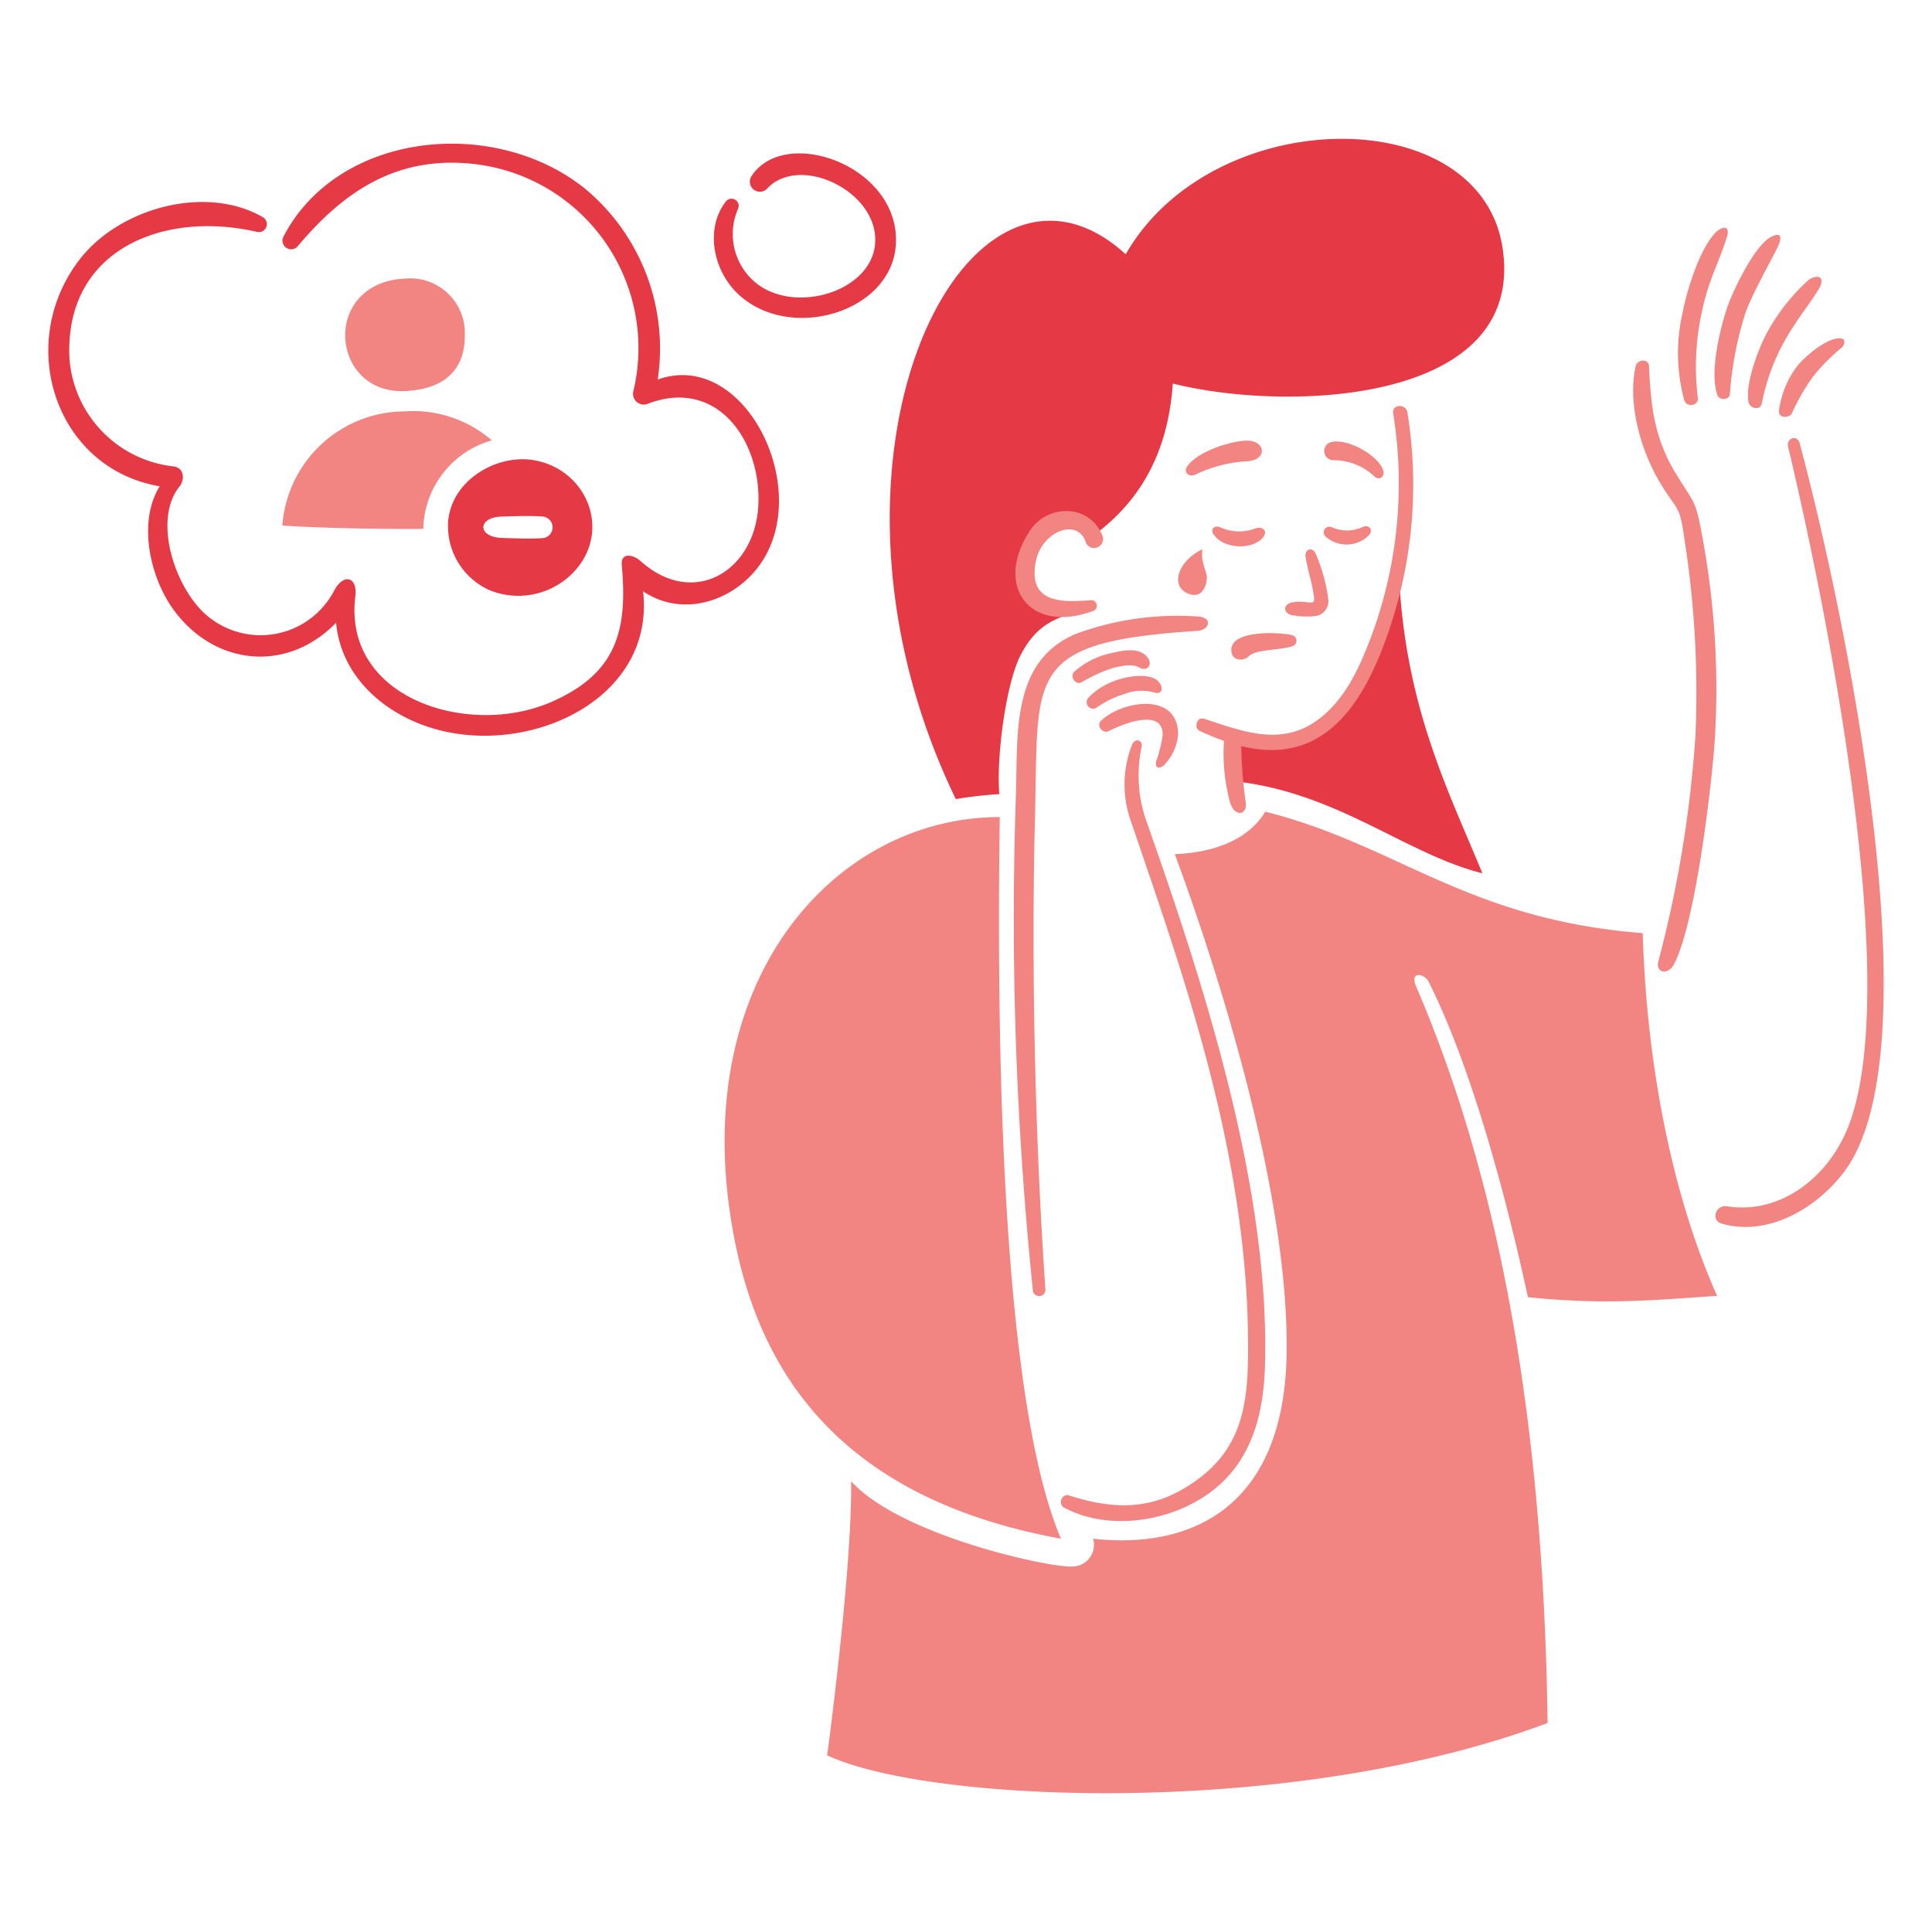 <svg viewBox="0 0 140 140" height="140" width="140" xmlns="http://www.w3.org/2000/svg"><g transform="matrix(0.7,0,0,0.7,0,0)"><path d="M106.427,58.045c-.6,4.128,2.241,4.993,6.329,5.071-3.544.652-5.48,1.643-7.059,4.616-1.548,2.913-2.571,10.571-2.246,14.474a42.776,42.776,0,0,0-4.506.517C81.9,47.5,100.122,11.364,116.532,26.321c9.018-15.7,36.6-15.912,39-.741,2.57,16.287-22.3,17.1-34.127,14.124-.541,8.075-4.14,12.815-8.427,15.886C111.8,52.431,107.028,53.917,106.427,58.045Zm21.429,17.868a13.227,13.227,0,0,0,.361,5.015c10.429,1.278,17.371,7.493,25.237,9.475-3.468-8.486-8.238-17.591-8.672-32.013C141.85,72.558,137.379,78.458,127.856,75.913Zm-50.044-57.7a1.039,1.039,0,0,0,1.652,1.258c3.212-3.338,10.626-.03,11.117,4.839.552,5.479-7.709,8.334-12.078,5.17a6.529,6.529,0,0,1-2.08-7.913.741.741,0,0,0-1.272-.722c-2.169,2.791-1.324,6.955,1.013,9.351,5.223,5.352,16.091,2.291,16.571-4.83C93.286,17.221,81.3,12.912,77.812,18.212ZM8.3,26.79c-6.8,8.7-2.611,21.711,8.229,23.549-2.253,3.635-1.031,9.21,1.244,12.505,4.2,6.079,11.9,6.92,17.017,1.62.547,5.916,5.552,9.933,11.065,11.213,9.89,2.3,21.95-3.73,20.714-14.468,4.4,2.967,10.056.769,12.556-3.459,4.72-7.982-2.327-21.589-11.04-18.46A21.512,21.512,0,0,0,60.62,19.578c-9.412-7.627-25.655-5.985-31.3,4.963a.9.9,0,0,0,1.461,1c4.7-5.624,10.093-9.3,17.77-8.616a19.182,19.182,0,0,1,17,23.63,1.114,1.114,0,0,0,1.569,1.22c7.189-2.7,11.7,3.946,11.384,10.5-.326,6.853-6.713,10.723-12.2,5.8-.772-.691-2.054-.916-1.936.417.58,6.574-.364,11.229-7.45,14.239-8.49,3.607-21.438-.434-20.134-11,.252-2.059-1.245-2.414-2.21-.556A8.587,8.587,0,0,1,21.773,64c-3.5-2.6-6.088-10.051-3.191-13.634.57-.7.506-1.958-.64-2.086A12.136,12.136,0,0,1,7.186,37.042c-.5-11.247,9.807-15.281,19.437-13.03a.829.829,0,0,0,.592-1.526C21.313,19.07,12.416,21.523,8.3,26.79ZM59.479,59.126a7.923,7.923,0,0,1-8.729,2,7.257,7.257,0,0,1-4.35-7.246c.428-4.28,5.2-7.02,9.15-6.19C60.817,48.8,63.277,54.95,59.479,59.126Zm-3.408-5.658c-1.2-.1-2.89-.026-4.121.006-2.533.066-2.571,2.133.025,2.213,1.229.037,2.927.114,4.121.023A1.121,1.121,0,0,0,56.071,53.468Z" fill="#e63946"></path><path d="M145.691,42.686c-.147-.934-1.626-.84-1.474.1A45.389,45.389,0,0,1,142,65.749c-1.253,3.371-2.861,6.983-5.968,9.036-3.665,2.422-7.619.863-11.386-.383-.739-.244-1.12.966-.428,1.28.8.364,1.633.713,2.487,1.013a19.586,19.586,0,0,0,.64,6.416c.509,1.535,1.806,1.258,1.612-.062a45.3,45.3,0,0,1-.461-5.814c8.853,2.192,13.105-4.778,15.77-13.46A46.583,46.583,0,0,0,145.691,42.686Zm-33.341,13.3a.928.928,0,1,0,1.764-.546c-1.3-3.272-5.638-3.307-7.487-.517-3.741,5.642-.149,10.721,6.442,8.357a.582.582,0,1,0-.243-1.138c-2.917.21-6.333.318-5.633-3.856C107.734,55.066,111.4,53.592,112.35,55.986ZM129.962,54.7c.816-.272,1.419.373.611,1.119-1.237,1.143-4.019.958-4.983-.555-.3-.466.122-.911.674-.7A4.728,4.728,0,0,0,129.962,54.7Zm-.859-9.083c1.848-.015,2.19,1.939.078,2.126a14.229,14.229,0,0,0-5.418,1.378c-.772.332-1.228-.276-.9-.784C123.871,46.772,127.375,45.629,129.1,45.615Zm8.771,8.97a3.837,3.837,0,0,0,3.211-.049c.65-.238,1.093.277.658.837a3.267,3.267,0,0,1-4.5.188A.586.586,0,0,1,137.874,54.585Zm5.333-5.833c.137.475-.3,1.068-.923.574a6.144,6.144,0,0,0-4.231-1.687.952.952,0,0,1-.275-1.869C139.423,45.32,142.736,47.126,143.207,48.752Zm-7.038,8.5a17.642,17.642,0,0,1,1.342,4.837,1.566,1.566,0,0,1-1.217,1.665,8.055,8.055,0,0,1-2.391-.05c-.891-.062-1.307-1.033-.187-1.341a5.008,5.008,0,0,1,1.714,0c.583.047.664-.022.585-.635-.188-1.447-.668-2.767-.864-4.112C135.04,56.859,135.829,56.589,136.169,57.253Zm-2.328,8.528a.586.586,0,0,1-.046,1.106c-1.116.42-3.829.33-4.486,1.02-.549.576-1.613.484-1.8-.279C126.9,65.081,132.783,65.437,133.841,65.781Zm-11.567,88.471c6.771-3.831,7.015-9.328,6.912-16.325-.291-19.7-7.24-38.521-12.067-52.779a11.313,11.313,0,0,1,.058-8.032c.368-.821,1.142-.448,1.007.17a14.3,14.3,0,0,0,.39,7.431c6.105,17.266,12.871,38.247,12.38,56.573-.167,6.194-1.948,11.7-8.045,14.616-3.852,1.844-8.889,2.222-12.746.165-.678-.361-.238-1.5.5-1.265C114.687,156.1,118.46,156.41,122.274,154.252Zm1.636-90.438c1.718.058,1.285,1.413.079,1.49-18.017,1.158-16.466,4.469-16.843,19.122-.4,15.59,0,33.491,1.076,49.05a.65.65,0,0,1-1.3.086,375.957,375.957,0,0,1-1.768-50.92c.254-6.312-.659-14.216,6.312-17.06A30.45,30.45,0,0,1,123.91,63.814Zm-5.086,4.29c-.845-1.187-2.689-.762-3.87-.47a8.113,8.113,0,0,0-3.77,1.931c-.463.465.154,1.384.757,1.076a15.611,15.611,0,0,1,3.171-1.459c.586-.166,2.061-.543,2.8-.092C118.693,69.565,119.371,68.872,118.824,68.1Zm.85,2.234c-1.146-.806-4.971-.329-7.03,1.924a.67.67,0,0,0,.865,1,9.843,9.843,0,0,1,2.92-1.43,4.877,4.877,0,0,1,3.143-.121C120.431,71.925,120.5,70.915,119.674,70.338Zm2.285,5.649a5.174,5.174,0,0,1-1.486,3.245c-.5.41-.934.27-.794-.411a13.49,13.49,0,0,0,.68-2.707c.036-1.867-1.681-1.749-3.109-1.405a14.985,14.985,0,0,0-2.524.993c-.6.265-1.257-.6-.765-1.076C116.133,72.525,121.916,71.589,121.959,75.987ZM173.527,49.1c2,3.25,1.988,2.6,2.737,6.684a86.206,86.206,0,0,1,1.27,20.487c-.265,4.507-2.022,19.554-4.291,23.63-.592,1.062-1.892.812-1.569-.391a122.856,122.856,0,0,0,3.839-23.417,101.994,101.994,0,0,0-1.1-20.01c-.569-4.093-.7-2.961-2.617-6.2-1.971-3.323-3.329-8.175-2.472-11.964.16-.71,1.339-.853,1.38-.008C170.9,42.156,171.267,45.412,173.527,49.1Zm12.788-3.163c4.656,17.364,14.14,62.8,4.56,75.411-2.835,3.73-7.825,6.691-12.625,5.327-1.2-.34-.638-1.982.519-1.8,5.7.88,10.585-3.168,12.577-8.281,5.8-14.895-2.8-55.967-6.242-70.326C184.889,45.36,186.04,44.909,186.315,45.933Zm4.2-10.911c-1.431-.11-3.827,2.037-4.491,2.9a9.731,9.731,0,0,0-1.872,4.634c-.031.663.874.777,1.3.317a23.378,23.378,0,0,1,2.118-3.74,19.556,19.556,0,0,1,3.164-3.218C191.069,35.436,190.975,35.058,190.517,35.022Zm-3.3-6.036c.908-.64,1.85-.385,1.044.961C186.611,32.7,183.6,35.6,182.37,41.808c-.139.7-1.221.519-1.361-.187-.354-1.794.874-5.076,1.674-6.729A20.757,20.757,0,0,1,187.213,28.986Zm-3.831-4.49c.7-.342,1.154-.282.793.731-.272.765-2.744,5.014-3.5,7.2a36.273,36.273,0,0,0-1.606,8.41c-.063.57-1.085.634-1.289.059-.824-2.323.249-6.81,1.042-9.139C179.384,30.113,181.657,25.339,183.382,24.5Zm-5.729-.483c.533-.536,1.537-.8,1.1.568-.959,3-1.9,4.37-2.621,7.9a26.642,26.642,0,0,0-.378,8.707c.113.809-1.145,1.031-1.4.249a18.629,18.629,0,0,1-.139-9.224C174.673,29.863,175.98,25.7,177.653,24.013ZM109.827,159.284c-5.617-13.2-6.76-45.458-6.33-74.7-16.507,0-31.125,15.727-28.082,39.846C77.337,139.656,84.878,154.731,109.827,159.284ZM42.054,40.478c4.15-.248,6.071-2.354,6.064-5.761a5.652,5.652,0,0,0-6.064-5.885C33.161,29.154,34.111,40.952,42.054,40.478ZM124.465,56.86c-2.435,1.17-3.33,3.668-1.627,4.513,1.636.812,2.106-.883,2.093-1.6S124.288,58.27,124.465,56.86ZM170.054,96.6c-18.242-1.426-25.4-9.137-39.073-12.573-1.99,3.281-6.049,4.271-9.365,4.395,5.265,14.248,11.683,35.668,11.583,51.29-.106,16.508-10.048,20.689-20.036,19.574a2.256,2.256,0,0,1-2.23,2.88c-2.367.108-17.687-3.19-22.828-8.827.124,7.805-1.859,23.787-2.478,28.37,10.53,4.956,48.192,6.566,74.579-3.345-.414-31.167-4.982-56.2-13.6-76.22-.728-1.692.871-1.34,1.276-.535,4.537,9.017,8.164,22.821,10.288,32.677,7.766.79,12.613.34,19.586-.139C173.369,124.348,170.487,111.061,170.054,96.6ZM50.909,45.588a12.376,12.376,0,0,0-8.982-3A12.741,12.741,0,0,0,29.232,54.4c3.01.213,8.9.39,14.587.351A9.741,9.741,0,0,1,50.909,45.588Z" fill="#f28482"></path></g></svg>